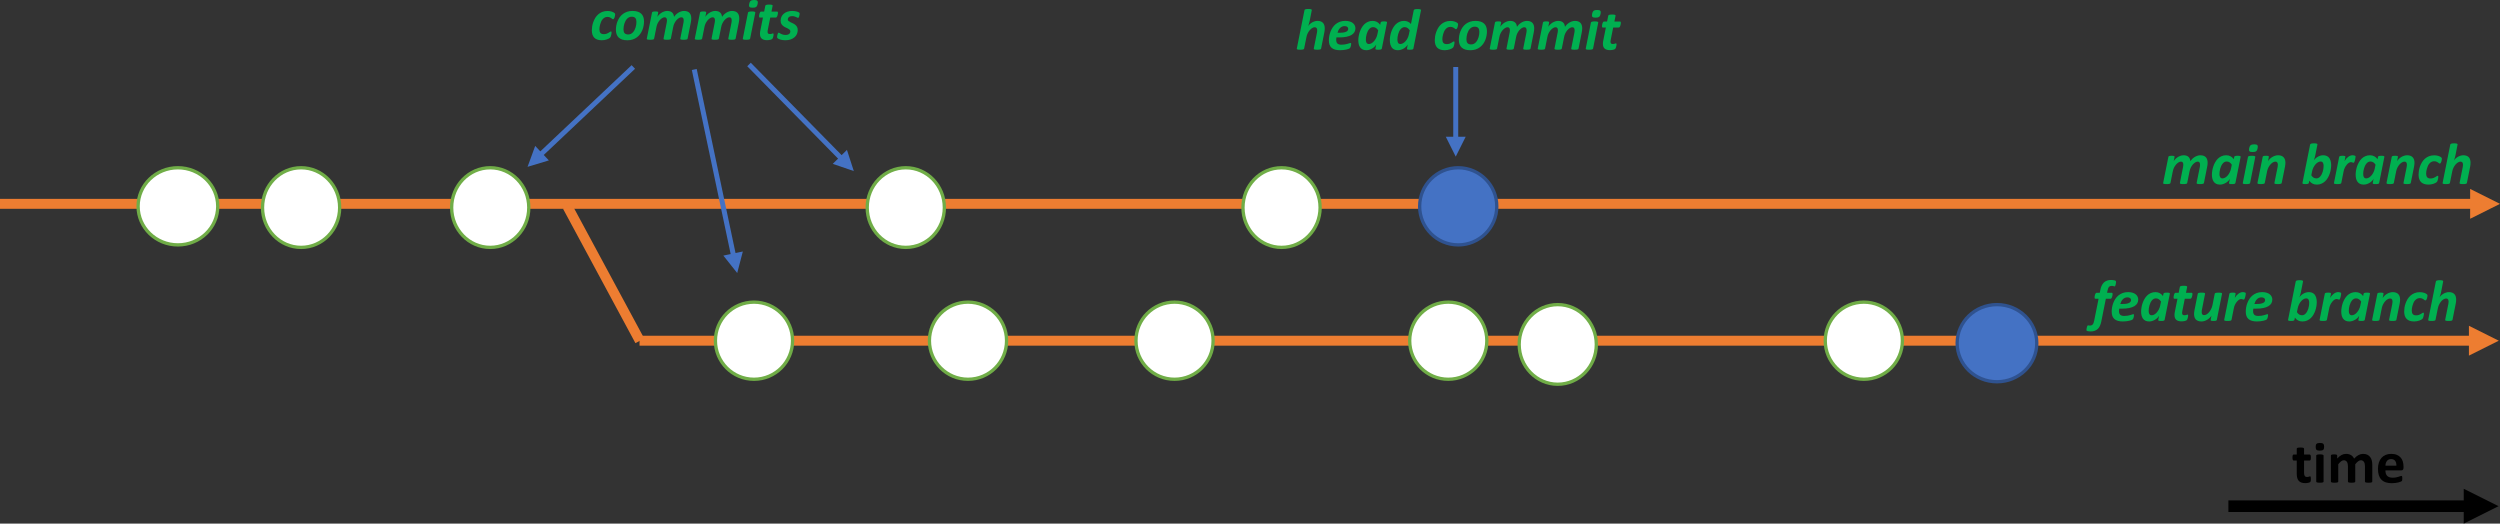 <?xml version="1.0" encoding="UTF-8"?>
<svg width="1004.65" height="210.414" overflow="hidden" version="1.1" xmlns="http://www.w3.org/2000/svg">
 <rect width="100%" height="100%" fill="#333333" stroke="none"/>
 <defs>
  <clipPath id="clipPath394">
   <rect width="1280" height="720"/>
  </clipPath>
  <clipPath id="clipPath400">
   <rect width="1280" height="720"/>
  </clipPath>
  <clipPath id="clipPath406">
   <rect width="1280" height="720"/>
  </clipPath>
  <clipPath id="clipPath412">
   <rect width="1280" height="720"/>
  </clipPath>
  <clipPath id="clipPath418">
   <rect width="1280" height="720"/>
  </clipPath>
  <clipPath id="clipPath424">
   <rect width="1280" height="720"/>
  </clipPath>
  <clipPath id="clipPath430">
   <rect width="1280" height="720"/>
  </clipPath>
  <clipPath id="clipPath436">
   <rect width="1280" height="720"/>
  </clipPath>
  <clipPath id="clipPath442">
   <rect width="1280" height="720"/>
  </clipPath>
  <clipPath id="clipPath448">
   <rect width="1280" height="720"/>
  </clipPath>
  <clipPath id="clipPath454">
   <rect width="1280" height="720"/>
  </clipPath>
  <clipPath id="clipPath460">
   <rect width="1280" height="720"/>
  </clipPath>
  <clipPath id="clipPath466">
   <rect width="1280" height="720"/>
  </clipPath>
  <clipPath id="clipPath472">
   <rect width="1280" height="720"/>
  </clipPath>
  <clipPath id="clipPath478">
   <rect width="1280" height="720"/>
  </clipPath>
  <clipPath id="clipPath484">
   <rect width="1280" height="720"/>
  </clipPath>
  <clipPath id="clipPath490">
   <rect width="1280" height="720"/>
  </clipPath>
  <clipPath id="clipPath496">
   <rect width="1280" height="720"/>
  </clipPath>
  <clipPath id="clipPath502">
   <rect width="1280" height="720"/>
  </clipPath>
  <clipPath id="clipPath508">
   <rect width="1280" height="720"/>
  </clipPath>
  <clipPath id="clipPath514">
   <rect width="1280" height="720"/>
  </clipPath>
 </defs>
 <path transform="translate(-127 -228.086)" d="m127 308h994.65v4h-994.65zm992.65-4 12 6-12 6z" clip-path="url(#clipPath514)" fill="#ed7d31"/>
 <g fill="#fff" fill-rule="evenodd" stroke="#70ad47" stroke-miterlimit="8" stroke-width="1.333">
  <path transform="translate(-127 -228.086)" d="m182.5 311c0-8.56 7.163-15.5 16-15.5s16 6.94 16 15.5-7.163 15.5-16 15.5-16-6.94-16-15.5z" clip-path="url(#clipPath508)"/>
  <path transform="translate(-127 -228.086)" d="m626.5 311.5c0-8.836 6.94-16 15.5-16s15.5 7.164 15.5 16c0 8.837-6.94 16-15.5 16s-15.5-7.163-15.5-16z" clip-path="url(#clipPath502)"/>
  <path transform="translate(-127 -228.086)" d="m475.5 311.5c0-8.836 6.94-16 15.5-16s15.5 7.164 15.5 16c0 8.837-6.94 16-15.5 16s-15.5-7.163-15.5-16z" clip-path="url(#clipPath496)"/>
  <path transform="translate(-127 -228.086)" d="m308.5 311.5c0-8.836 6.94-16 15.5-16s15.5 7.164 15.5 16c0 8.837-6.94 16-15.5 16s-15.5-7.163-15.5-16z" clip-path="url(#clipPath490)"/>
  <path transform="translate(-127 -228.086)" d="m232.5 311.5c0-8.836 6.94-16 15.5-16s15.5 7.164 15.5 16c0 8.837-6.94 16-15.5 16s-15.5-7.163-15.5-16z" clip-path="url(#clipPath484)"/>
 </g>
 <path transform="translate(-127 -228.086)" d="m355 311 29.12 54.039" clip-path="url(#clipPath478)" fill="none" fill-rule="evenodd" stroke="#ed7d31" stroke-miterlimit="8" stroke-width="4"/>
 <path transform="translate(-127 -228.086)" d="m384 363h737.17v4h-737.17zm735.16-4 12 6-12 6z" clip-path="url(#clipPath472)" fill="#ed7d31"/>
 <path transform="translate(-127 -228.086)" d="m697.5 311c0-8.56 6.94-15.5 15.5-15.5s15.5 6.94 15.5 15.5-6.94 15.5-15.5 15.5-15.5-6.94-15.5-15.5z" clip-path="url(#clipPath466)" fill="#4472c4" fill-rule="evenodd" stroke="#2f528f" stroke-miterlimit="8" stroke-width="1.333"/>
 <g fill="#fff" fill-rule="evenodd" stroke="#70ad47" stroke-miterlimit="8" stroke-width="1.333">
  <path transform="translate(-127 -228.086)" d="m583.5 365c0-8.56 6.94-15.5 15.5-15.5s15.5 6.94 15.5 15.5-6.94 15.5-15.5 15.5-15.5-6.94-15.5-15.5z" clip-path="url(#clipPath460)"/>
  <path transform="translate(-127 -228.086)" d="m500.5 365c0-8.56 6.94-15.5 15.5-15.5s15.5 6.94 15.5 15.5-6.94 15.5-15.5 15.5-15.5-6.94-15.5-15.5z" clip-path="url(#clipPath454)"/>
  <path transform="translate(-127 -228.086)" d="m414.5 365c0-8.56 6.94-15.5 15.5-15.5s15.5 6.94 15.5 15.5-6.94 15.5-15.5 15.5-15.5-6.94-15.5-15.5z" clip-path="url(#clipPath448)"/>
  <path transform="translate(-127 -228.086)" d="m860.5 365c0-8.56 6.94-15.5 15.5-15.5s15.5 6.94 15.5 15.5-6.94 15.5-15.5 15.5-15.5-6.94-15.5-15.5z" clip-path="url(#clipPath442)"/>
  <path transform="translate(-127 -228.086)" d="m737.5 366.5c0-8.836 6.94-16 15.5-16s15.5 7.164 15.5 16c0 8.837-6.94 16-15.5 16s-15.5-7.163-15.5-16z" clip-path="url(#clipPath436)"/>
  <path transform="translate(-127 -228.086)" d="m693.5 365c0-8.56 6.94-15.5 15.5-15.5s15.5 6.94 15.5 15.5-6.94 15.5-15.5 15.5-15.5-6.94-15.5-15.5z" clip-path="url(#clipPath430)"/>
 </g>
 <path transform="translate(-127 -228.086)" d="m913.5 366c0-8.56 7.164-15.5 16-15.5 8.837 0 16 6.94 16 15.5s-7.163 15.5-16 15.5c-8.836 0-16-6.94-16-15.5z" clip-path="url(#clipPath424)" fill="#4472c4" fill-rule="evenodd" stroke="#2f528f" stroke-miterlimit="8" stroke-width="1.333"/>
 <g fill="#00b050" aria-label="main branchfeature branchcommits">
  <path d="m885.683 73.516q-0.023 0.117-0.117 0.211-0.082 0.082-0.27 0.141-0.188 0.059-0.48 0.082-0.281 0.035-0.715 0.035-0.422 0-0.703-0.035-0.281-0.023-0.434-0.082-0.152-0.059-0.211-0.141-0.047-0.094-0.012-0.211l1.254-6.27q0.047-0.27 0.082-0.527 0.035-0.27 0.035-0.539 0-0.551-0.211-0.891-0.199-0.34-0.727-0.34-0.469 0-0.973 0.305-0.504 0.305-0.973 0.832-0.457 0.516-0.82 1.219-0.352 0.691-0.504 1.477l-0.949 4.734q-0.023 0.117-0.117 0.211-0.082 0.082-0.27 0.141-0.188 0.059-0.48 0.082-0.281 0.035-0.715 0.035-0.422 0-0.703-0.035-0.27-0.023-0.422-0.082-0.152-0.059-0.211-0.141-0.047-0.094-0.023-0.211l1.242-6.27q0.07-0.27 0.094-0.551 0.035-0.293 0.035-0.562 0-0.516-0.211-0.844-0.211-0.34-0.727-0.34-0.469 0-0.973 0.305-0.504 0.305-0.973 0.832-0.457 0.516-0.82 1.219-0.352 0.691-0.504 1.477l-0.949 4.734q-0.023 0.117-0.117 0.211-0.082 0.082-0.27 0.141-0.176 0.059-0.469 0.082-0.293 0.035-0.715 0.035-0.434 0-0.715-0.035-0.27-0.023-0.434-0.082-0.152-0.059-0.199-0.141-0.047-0.094-0.023-0.211l2.098-10.465q0.023-0.117 0.094-0.199 0.082-0.094 0.234-0.141 0.164-0.059 0.41-0.082 0.258-0.035 0.609-0.035 0.363 0 0.586 0.035 0.234 0.023 0.363 0.082 0.129 0.047 0.164 0.141 0.047 0.082 0.023 0.199l-0.34 1.723q0.246-0.41 0.656-0.832 0.41-0.434 0.926-0.773 0.527-0.34 1.137-0.551 0.621-0.223 1.277-0.223 0.68 0 1.172 0.188 0.504 0.176 0.82 0.504 0.328 0.316 0.492 0.75 0.176 0.434 0.223 0.938 0.27-0.422 0.68-0.844 0.422-0.422 0.938-0.762 0.527-0.34 1.137-0.551 0.609-0.223 1.254-0.223 0.82 0 1.371 0.234 0.562 0.223 0.902 0.633 0.34 0.398 0.492 0.949 0.152 0.539 0.152 1.172 0 0.41-0.047 0.832-0.047 0.41-0.141 0.844z"/>
  <path d="m898.325 73.527q-0.047 0.246-0.375 0.352-0.316 0.105-1.031 0.105-0.363 0-0.598-0.023-0.223-0.023-0.363-0.07-0.141-0.059-0.188-0.141-0.035-0.094-0.012-0.223l0.328-1.676q-0.176 0.375-0.562 0.797-0.387 0.41-0.914 0.75-0.527 0.34-1.172 0.562-0.633 0.223-1.312 0.223-0.938 0-1.559-0.328-0.621-0.328-0.996-0.879-0.375-0.562-0.539-1.277-0.152-0.715-0.152-1.5 0-0.738 0.141-1.605 0.141-0.879 0.434-1.746 0.293-0.867 0.75-1.664 0.457-0.809 1.09-1.43 0.645-0.621 1.465-0.984 0.832-0.375 1.875-0.375 0.973 0 1.723 0.41 0.75 0.398 1.312 1.172l0.188-0.926q0.047-0.246 0.363-0.352 0.328-0.105 1.043-0.105 0.352 0 0.586 0.035 0.234 0.023 0.363 0.082 0.141 0.047 0.188 0.141 0.047 0.082 0.023 0.199zm-1.453-7.336q-0.41-0.645-0.914-0.961-0.492-0.328-1.148-0.328-0.492 0-0.902 0.234-0.41 0.234-0.727 0.633-0.316 0.387-0.562 0.902-0.234 0.516-0.398 1.078-0.152 0.551-0.234 1.125-0.07 0.562-0.07 1.043 0 0.352 0.047 0.668 0.059 0.316 0.199 0.562 0.141 0.246 0.375 0.398 0.234 0.141 0.598 0.141 0.516 0 1.055-0.305 0.539-0.316 1.008-0.844 0.469-0.539 0.82-1.242 0.363-0.715 0.527-1.523z"/>
  <path d="m907.255 59.547q-0.082 0.434-0.223 0.738-0.141 0.293-0.375 0.48-0.234 0.176-0.574 0.258-0.34 0.07-0.844 0.07-0.492 0-0.809-0.07-0.305-0.082-0.469-0.258-0.152-0.188-0.176-0.48-0.023-0.305 0.07-0.738 0.082-0.422 0.223-0.715 0.141-0.293 0.375-0.48 0.234-0.188 0.574-0.27 0.34-0.082 0.844-0.082 0.492 0 0.797 0.082 0.316 0.082 0.469 0.27 0.164 0.188 0.176 0.48 0.023 0.293-0.059 0.715zm-3.023 13.969q-0.023 0.117-0.117 0.211-0.082 0.082-0.27 0.141-0.176 0.059-0.469 0.082-0.293 0.035-0.715 0.035-0.434 0-0.715-0.035-0.27-0.023-0.434-0.082-0.152-0.059-0.199-0.141-0.047-0.094-0.023-0.211l2.074-10.43q0.023-0.117 0.105-0.199 0.094-0.094 0.27-0.152 0.188-0.07 0.469-0.105 0.293-0.035 0.727-0.035 0.434 0 0.703 0.035 0.281 0.035 0.434 0.105 0.164 0.059 0.211 0.152 0.047 0.082 0.023 0.199z"/>
  <path d="m918.423 65.394q0 0.41-0.059 0.82-0.047 0.41-0.129 0.844l-1.301 6.457q-0.023 0.117-0.117 0.211-0.082 0.082-0.27 0.141-0.176 0.059-0.469 0.082-0.281 0.035-0.715 0.035t-0.715-0.035q-0.27-0.023-0.422-0.082t-0.211-0.141q-0.047-0.094-0.023-0.211l1.266-6.27q0.059-0.281 0.082-0.574 0.035-0.293 0.035-0.516 0-0.527-0.223-0.867-0.223-0.34-0.75-0.34-0.48 0-1.008 0.305-0.516 0.305-0.984 0.832-0.457 0.516-0.82 1.219-0.363 0.691-0.516 1.477l-0.949 4.734q-0.023 0.117-0.117 0.211-0.082 0.082-0.27 0.141-0.176 0.059-0.469 0.082-0.293 0.035-0.715 0.035-0.434 0-0.715-0.035-0.27-0.023-0.434-0.082-0.152-0.059-0.199-0.141-0.047-0.094-0.023-0.211l2.098-10.465q0.023-0.117 0.094-0.199 0.082-0.094 0.234-0.141 0.164-0.059 0.41-0.082 0.258-0.035 0.609-0.035 0.363 0 0.586 0.035 0.234 0.023 0.363 0.082 0.129 0.047 0.164 0.141 0.047 0.082 0.023 0.199l-0.34 1.723q0.246-0.41 0.656-0.832 0.41-0.434 0.938-0.773 0.539-0.34 1.16-0.551 0.633-0.223 1.312-0.223 0.82 0 1.371 0.246 0.562 0.234 0.902 0.645 0.352 0.41 0.504 0.961 0.152 0.539 0.152 1.148z"/>
  <path d="m936.798 66.379q0 0.773-0.141 1.652-0.141 0.879-0.434 1.746-0.293 0.867-0.75 1.664-0.457 0.797-1.102 1.406t-1.477 0.973q-0.82 0.363-1.84 0.363-0.984 0-1.746-0.387-0.75-0.387-1.301-1.172l-0.176 0.891q-0.047 0.246-0.375 0.363-0.316 0.105-1.031 0.105-0.703 0-0.961-0.117-0.246-0.117-0.199-0.352l3.082-15.41q0.023-0.117 0.105-0.211 0.082-0.094 0.27-0.152 0.188-0.07 0.469-0.105 0.293-0.035 0.727-0.035 0.434 0 0.703 0.035t0.422 0.105q0.164 0.059 0.211 0.152 0.047 0.094 0.023 0.211l-0.832 4.195q-0.059 0.27-0.129 0.574-0.07 0.293-0.164 0.586-0.082 0.293-0.176 0.574-0.082 0.27-0.164 0.48 0.211-0.375 0.598-0.75 0.398-0.387 0.902-0.691 0.504-0.305 1.078-0.492 0.586-0.188 1.172-0.188 0.668 0 1.16 0.176 0.492 0.164 0.855 0.457 0.363 0.293 0.598 0.691 0.234 0.398 0.375 0.844 0.141 0.434 0.188 0.902 0.059 0.469 0.059 0.914zm-3.035 0.293q0-0.293-0.047-0.609-0.035-0.316-0.176-0.574-0.129-0.258-0.363-0.422-0.234-0.164-0.621-0.164-0.527 0-1.066 0.316-0.527 0.305-0.996 0.844-0.469 0.539-0.832 1.254-0.363 0.715-0.516 1.523l-0.328 1.582q0.41 0.645 0.902 0.961 0.504 0.305 1.16 0.305 0.469 0 0.867-0.223 0.398-0.234 0.715-0.609 0.328-0.375 0.562-0.879 0.246-0.504 0.41-1.055 0.164-0.562 0.246-1.137 0.082-0.574 0.082-1.113z"/>
  <path d="m946.607 62.898q0 0.082-0.023 0.293-0.023 0.211-0.07 0.492t-0.117 0.586q-0.07 0.293-0.164 0.551-0.082 0.258-0.199 0.422-0.105 0.164-0.234 0.164-0.105 0-0.211-0.035-0.105-0.047-0.234-0.082-0.129-0.047-0.281-0.082-0.152-0.047-0.352-0.047-0.398 0-0.855 0.305-0.445 0.305-0.855 0.809-0.41 0.492-0.738 1.16-0.316 0.656-0.457 1.383l-0.938 4.699q-0.023 0.117-0.117 0.211-0.082 0.082-0.27 0.141-0.176 0.059-0.469 0.082-0.293 0.035-0.715 0.035-0.434 0-0.715-0.035-0.27-0.023-0.434-0.082-0.152-0.059-0.199-0.141-0.047-0.094-0.023-0.211l2.086-10.465q0.023-0.117 0.105-0.199 0.082-0.094 0.234-0.141 0.164-0.059 0.41-0.082 0.258-0.035 0.609-0.035 0.363 0 0.586 0.035 0.234 0.023 0.363 0.082 0.129 0.047 0.164 0.141 0.047 0.082 0.023 0.199l-0.328 1.664q0.281-0.504 0.645-0.926 0.375-0.422 0.785-0.727 0.422-0.316 0.867-0.492 0.445-0.176 0.879-0.176 0.176 0 0.352 0.023 0.188 0.023 0.34 0.059 0.164 0.035 0.281 0.094 0.129 0.047 0.199 0.105 0.07 0.07 0.07 0.223z"/>
  <path d="m956.087 73.527q-0.047 0.246-0.375 0.352-0.316 0.105-1.031 0.105-0.363 0-0.598-0.023-0.223-0.023-0.363-0.07-0.141-0.059-0.188-0.141-0.035-0.094-0.012-0.223l0.328-1.676q-0.176 0.375-0.562 0.797-0.387 0.41-0.914 0.75-0.527 0.34-1.172 0.562-0.633 0.223-1.312 0.223-0.938 0-1.559-0.328-0.621-0.328-0.996-0.879-0.375-0.562-0.539-1.277-0.152-0.715-0.152-1.5 0-0.738 0.141-1.605 0.141-0.879 0.434-1.746 0.293-0.867 0.75-1.664 0.457-0.809 1.09-1.43 0.645-0.621 1.465-0.984 0.832-0.375 1.875-0.375 0.973 0 1.723 0.41 0.75 0.398 1.312 1.172l0.188-0.926q0.047-0.246 0.363-0.352 0.328-0.105 1.043-0.105 0.352 0 0.586 0.035 0.234 0.023 0.363 0.082 0.141 0.047 0.188 0.141 0.047 0.082 0.023 0.199zm-1.453-7.336q-0.41-0.645-0.914-0.961-0.492-0.328-1.148-0.328-0.492 0-0.902 0.234-0.41 0.234-0.727 0.633-0.316 0.387-0.562 0.902-0.234 0.516-0.398 1.078-0.152 0.551-0.234 1.125-0.07 0.562-0.07 1.043 0 0.352 0.047 0.668 0.059 0.316 0.199 0.562 0.141 0.246 0.375 0.398 0.234 0.141 0.598 0.141 0.516 0 1.055-0.305 0.539-0.316 1.008-0.844 0.469-0.539 0.82-1.242 0.363-0.715 0.527-1.523z"/>
  <path d="m970.29 65.394q0 0.41-0.059 0.82-0.047 0.41-0.129 0.844l-1.301 6.457q-0.023 0.117-0.117 0.211-0.082 0.082-0.27 0.141-0.176 0.059-0.469 0.082-0.281 0.035-0.715 0.035-0.434 0-0.715-0.035-0.27-0.023-0.422-0.082-0.152-0.059-0.211-0.141-0.047-0.094-0.023-0.211l1.266-6.27q0.059-0.281 0.082-0.574 0.035-0.293 0.035-0.516 0-0.527-0.223-0.867-0.223-0.34-0.75-0.34-0.48 0-1.008 0.305-0.516 0.305-0.984 0.832-0.457 0.516-0.82 1.219-0.363 0.691-0.516 1.477l-0.949 4.734q-0.023 0.117-0.117 0.211-0.082 0.082-0.27 0.141-0.176 0.059-0.469 0.082-0.293 0.035-0.715 0.035-0.434 0-0.715-0.035-0.27-0.023-0.434-0.082-0.152-0.059-0.199-0.141-0.047-0.094-0.023-0.211l2.098-10.465q0.023-0.117 0.094-0.199 0.082-0.094 0.234-0.141 0.164-0.059 0.41-0.082 0.258-0.035 0.609-0.035 0.363 0 0.586 0.035 0.234 0.023 0.363 0.082 0.129 0.047 0.164 0.141 0.047 0.082 0.023 0.199l-0.34 1.723q0.246-0.41 0.656-0.832 0.41-0.434 0.938-0.773 0.539-0.34 1.16-0.551 0.633-0.223 1.312-0.223 0.82 0 1.371 0.246 0.562 0.234 0.902 0.645 0.352 0.41 0.504 0.961 0.152 0.539 0.152 1.148z"/>
  <path d="m981.294 63.754q0 0.27-0.07 0.609-0.059 0.34-0.164 0.645-0.105 0.305-0.27 0.516-0.152 0.199-0.34 0.199-0.176 0-0.34-0.141-0.164-0.141-0.41-0.316-0.234-0.176-0.598-0.316-0.363-0.152-0.938-0.152-0.609 0-1.09 0.27t-0.844 0.703q-0.352 0.422-0.586 0.973-0.234 0.539-0.387 1.102-0.152 0.551-0.223 1.066-0.059 0.504-0.059 0.879 0 0.949 0.41 1.441 0.422 0.492 1.312 0.492 0.656 0 1.125-0.164 0.469-0.176 0.797-0.375 0.34-0.211 0.574-0.375 0.246-0.164 0.445-0.164 0.117 0 0.164 0.105 0.059 0.105 0.059 0.305 0 0.199-0.047 0.504-0.047 0.293-0.129 0.598-0.07 0.305-0.176 0.574-0.094 0.258-0.258 0.41-0.152 0.152-0.492 0.352-0.34 0.188-0.785 0.34t-0.973 0.246q-0.516 0.094-1.078 0.094-2.004 0-3-1.008-0.996-1.02-0.996-3 0-0.715 0.129-1.57 0.141-0.855 0.445-1.711 0.305-0.867 0.785-1.676 0.492-0.809 1.195-1.43 0.703-0.621 1.629-0.996t2.133-0.375q0.469 0 0.914 0.07 0.445 0.07 0.82 0.199 0.375 0.117 0.656 0.281 0.293 0.164 0.434 0.305 0.141 0.129 0.176 0.234 0.047 0.105 0.047 0.258z"/>
  <path d="m991.349 73.516q-0.023 0.117-0.117 0.211-0.082 0.082-0.27 0.141-0.176 0.059-0.469 0.082-0.281 0.035-0.727 0.035-0.422 0-0.703-0.035-0.27-0.023-0.422-0.082-0.152-0.059-0.211-0.141-0.047-0.094-0.023-0.211l1.254-6.27q0.047-0.246 0.082-0.551 0.035-0.316 0.035-0.562 0-0.258-0.059-0.469-0.047-0.223-0.164-0.375-0.117-0.164-0.305-0.246-0.188-0.094-0.445-0.094-0.48 0-1.008 0.305-0.516 0.305-0.984 0.832-0.457 0.527-0.82 1.23-0.363 0.703-0.516 1.488l-0.949 4.711q-0.023 0.117-0.117 0.211-0.082 0.082-0.27 0.141-0.176 0.059-0.469 0.082-0.293 0.035-0.715 0.035-0.434 0-0.715-0.035-0.27-0.023-0.434-0.082-0.152-0.059-0.199-0.141-0.047-0.094-0.023-0.211l3.082-15.41q0.023-0.117 0.105-0.211 0.082-0.094 0.27-0.152 0.188-0.07 0.469-0.105 0.293-0.035 0.727-0.035t0.703 0.035q0.281 0.035 0.434 0.105 0.152 0.059 0.199 0.152 0.047 0.094 0.023 0.211l-0.832 4.242q-0.059 0.258-0.129 0.551-0.07 0.293-0.164 0.586-0.082 0.281-0.176 0.551-0.082 0.27-0.164 0.48 0.223-0.375 0.609-0.75 0.387-0.375 0.879-0.68 0.504-0.305 1.078-0.492 0.586-0.199 1.195-0.199 0.797 0 1.348 0.223 0.551 0.223 0.902 0.621 0.352 0.398 0.504 0.949 0.164 0.551 0.164 1.207 0 0.422-0.047 0.844-0.047 0.41-0.129 0.82z"/>
  <path d="m850.354 113.305q0 0.07-0.023 0.234-0.012 0.152-0.047 0.352-0.023 0.199-0.07 0.41t-0.117 0.398q-0.059 0.176-0.141 0.293-0.082 0.105-0.176 0.105-0.07 0-0.188-0.035-0.105-0.035-0.246-0.07-0.141-0.047-0.328-0.082-0.176-0.035-0.387-0.035-0.375 0-0.656 0.105-0.27 0.105-0.469 0.34-0.199 0.223-0.34 0.586-0.141 0.363-0.234 0.867l-0.176 0.891h1.898q0.176 0 0.246 0.117 0.07 0.105 0.07 0.352 0 0.117-0.023 0.305-0.012 0.188-0.059 0.41-0.047 0.211-0.117 0.422-0.07 0.211-0.152 0.387-0.082 0.176-0.199 0.293-0.105 0.105-0.234 0.105h-1.922l-1.84 9.188q-0.199 0.973-0.551 1.711-0.34 0.738-0.867 1.23-0.527 0.504-1.254 0.75-0.715 0.258-1.629 0.258-0.609 0-1.02-0.094-0.41-0.094-0.527-0.188-0.059-0.07-0.082-0.152-0.023-0.082-0.023-0.234 0-0.07 0.023-0.234 0.012-0.164 0.047-0.363 0.035-0.188 0.094-0.398 0.047-0.211 0.117-0.387 0.059-0.176 0.141-0.293 0.082-0.105 0.188-0.105 0.07 0 0.141 0.012 0.07 0.012 0.152 0.023 0.082 0.023 0.199 0.035 0.105 0.012 0.281 0.012 0.375 0 0.656-0.117 0.27-0.105 0.469-0.34 0.199-0.234 0.34-0.609 0.141-0.363 0.246-0.891l1.77-8.812h-1.312q-0.141 0-0.223-0.094-0.07-0.105-0.07-0.387 0-0.117 0.012-0.305 0.023-0.188 0.059-0.398 0.047-0.211 0.105-0.422 0.059-0.223 0.152-0.387 0.094-0.176 0.199-0.281 0.117-0.117 0.27-0.117h1.289l0.223-1.16q0.188-0.984 0.551-1.734t0.891-1.254q0.539-0.504 1.254-0.75 0.727-0.258 1.641-0.258 0.305 0 0.609 0.035 0.305 0.023 0.551 0.082 0.246 0.047 0.434 0.117 0.188 0.07 0.258 0.141 0.07 0.059 0.094 0.164 0.035 0.105 0.035 0.258z"/>
  <path d="m859.272 120.359q0 0.844-0.387 1.523-0.375 0.668-1.184 1.16-0.797 0.48-2.039 0.738-1.23 0.258-2.941 0.258h-1.078q-0.047 0.27-0.07 0.539-0.023 0.258-0.023 0.48 0 0.949 0.492 1.43t1.582 0.48q0.773 0 1.383-0.105 0.621-0.117 1.078-0.246 0.469-0.141 0.773-0.246 0.305-0.117 0.445-0.117 0.141 0 0.199 0.082 0.059 0.082 0.059 0.258 0 0.199-0.035 0.457-0.035 0.258-0.105 0.516-0.059 0.246-0.164 0.469-0.094 0.223-0.223 0.34-0.141 0.141-0.516 0.281-0.375 0.141-0.902 0.258t-1.184 0.188q-0.656 0.082-1.336 0.082-1.125 0-1.969-0.234-0.832-0.234-1.395-0.715-0.562-0.48-0.844-1.219-0.281-0.75-0.281-1.77 0-0.785 0.141-1.676 0.152-0.902 0.48-1.77 0.328-0.879 0.844-1.676 0.516-0.797 1.242-1.395 0.738-0.609 1.699-0.973t2.191-0.363q1.066 0 1.828 0.258 0.773 0.246 1.266 0.668 0.492 0.41 0.727 0.949 0.246 0.527 0.246 1.09zm-2.895 0.223q0-0.469-0.375-0.773-0.363-0.316-1.066-0.316-0.586 0-1.055 0.211-0.457 0.211-0.809 0.574-0.352 0.352-0.609 0.844-0.246 0.48-0.398 1.031h0.984q0.938 0 1.57-0.117 0.633-0.129 1.02-0.34 0.387-0.211 0.562-0.492 0.176-0.293 0.176-0.621z"/>
  <path d="m869.878 128.527q-0.047 0.246-0.375 0.352-0.316 0.105-1.031 0.105-0.363 0-0.598-0.023-0.223-0.023-0.363-0.07-0.141-0.059-0.188-0.141-0.035-0.094-0.012-0.223l0.328-1.676q-0.176 0.375-0.562 0.797-0.387 0.41-0.914 0.75-0.527 0.34-1.172 0.562-0.633 0.223-1.312 0.223-0.938 0-1.559-0.328-0.621-0.328-0.996-0.879-0.375-0.562-0.539-1.277-0.152-0.715-0.152-1.5 0-0.738 0.141-1.605 0.141-0.879 0.434-1.746 0.293-0.867 0.75-1.664 0.457-0.809 1.09-1.43 0.645-0.621 1.465-0.984 0.832-0.375 1.875-0.375 0.973 0 1.723 0.41 0.75 0.398 1.312 1.172l0.188-0.926q0.047-0.246 0.363-0.352 0.328-0.105 1.043-0.105 0.352 0 0.586 0.035 0.234 0.023 0.363 0.082 0.141 0.047 0.188 0.141 0.047 0.082 0.023 0.199zm-1.453-7.336q-0.41-0.645-0.914-0.961-0.492-0.328-1.148-0.328-0.492 0-0.902 0.234-0.41 0.234-0.727 0.633-0.316 0.387-0.562 0.902-0.234 0.516-0.398 1.078-0.152 0.551-0.234 1.125-0.07 0.562-0.07 1.043 0 0.352 0.047 0.668 0.059 0.316 0.199 0.562 0.141 0.246 0.375 0.398 0.234 0.141 0.598 0.141 0.516 0 1.055-0.305 0.539-0.316 1.008-0.844 0.469-0.539 0.82-1.242 0.363-0.715 0.527-1.523z"/>
  <path d="m881.058 118.168q0 0.117-0.023 0.305-0.023 0.176-0.07 0.387-0.035 0.211-0.105 0.422-0.07 0.211-0.164 0.387-0.082 0.164-0.199 0.281-0.105 0.105-0.234 0.105h-2.285l-0.984 4.91q-0.035 0.176-0.07 0.422-0.023 0.234-0.023 0.387 0 0.469 0.223 0.691 0.223 0.211 0.703 0.211 0.281 0 0.48-0.035 0.199-0.047 0.34-0.094 0.152-0.059 0.258-0.094 0.105-0.047 0.199-0.047 0.094 0 0.152 0.094 0.07 0.082 0.07 0.281 0 0.223-0.047 0.504t-0.129 0.551q-0.07 0.258-0.164 0.48-0.094 0.211-0.199 0.316-0.105 0.105-0.316 0.199-0.211 0.094-0.504 0.164-0.281 0.07-0.609 0.105-0.328 0.047-0.656 0.047-0.703 0-1.242-0.152-0.527-0.141-0.891-0.457-0.363-0.316-0.551-0.809-0.176-0.492-0.176-1.195 0-0.129 0.012-0.293 0.012-0.176 0.035-0.363 0.035-0.188 0.059-0.375 0.035-0.199 0.07-0.352l1.02-5.098h-1.266q-0.152 0-0.223-0.094-0.07-0.105-0.07-0.387 0-0.199 0.035-0.516 0.047-0.328 0.141-0.633 0.094-0.316 0.246-0.539 0.152-0.223 0.363-0.223h1.254l0.469-2.332q0.023-0.117 0.105-0.211 0.094-0.094 0.27-0.152 0.188-0.07 0.469-0.094 0.293-0.035 0.727-0.035 0.422 0 0.703 0.035 0.281 0.023 0.434 0.094 0.152 0.059 0.199 0.152 0.059 0.094 0.035 0.211l-0.469 2.332h2.262q0.199 0 0.27 0.129 0.07 0.129 0.07 0.375z"/>
  <path d="m890.854 128.527q-0.023 0.117-0.105 0.211-0.07 0.082-0.234 0.141-0.152 0.047-0.398 0.07-0.246 0.035-0.609 0.035-0.363 0-0.598-0.035-0.223-0.023-0.352-0.07-0.129-0.059-0.176-0.141-0.035-0.094 0-0.211l0.316-1.699q-0.234 0.41-0.645 0.832-0.41 0.41-0.949 0.762-0.527 0.34-1.148 0.551-0.621 0.211-1.277 0.211-0.82 0-1.395-0.234-0.562-0.223-0.914-0.609-0.34-0.398-0.504-0.949-0.152-0.551-0.152-1.195 0-0.398 0.047-0.809 0.059-0.422 0.141-0.855l1.289-6.48q0.023-0.117 0.105-0.199 0.094-0.094 0.27-0.141 0.188-0.059 0.48-0.082 0.293-0.035 0.715-0.035 0.434 0 0.703 0.035 0.281 0.023 0.434 0.082 0.152 0.047 0.199 0.141 0.059 0.082 0.035 0.199l-1.242 6.281q-0.059 0.258-0.094 0.539-0.023 0.281-0.023 0.539 0 0.281 0.047 0.516 0.059 0.223 0.176 0.387t0.293 0.246q0.188 0.082 0.445 0.082 0.48 0 0.996-0.305 0.527-0.316 0.996-0.855 0.469-0.551 0.832-1.289 0.375-0.75 0.562-1.617l0.891-4.523q0.012-0.117 0.105-0.199 0.094-0.094 0.27-0.141 0.188-0.059 0.48-0.082 0.293-0.035 0.715-0.035 0.434 0 0.703 0.035 0.281 0.023 0.434 0.082 0.164 0.047 0.211 0.141 0.047 0.082 0.023 0.199z"/>
  <path d="m902.491 117.898q0 0.082-0.023 0.293-0.023 0.211-0.07 0.492t-0.117 0.586q-0.07 0.293-0.164 0.551-0.082 0.258-0.199 0.422-0.105 0.164-0.234 0.164-0.105 0-0.211-0.035-0.105-0.047-0.234-0.082-0.129-0.047-0.281-0.082-0.152-0.047-0.352-0.047-0.398 0-0.855 0.305-0.445 0.305-0.855 0.809-0.41 0.492-0.738 1.16-0.316 0.656-0.457 1.383l-0.938 4.699q-0.023 0.117-0.117 0.211-0.082 0.082-0.27 0.141-0.176 0.059-0.469 0.082-0.293 0.035-0.715 0.035-0.434 0-0.715-0.035-0.27-0.023-0.434-0.082-0.152-0.059-0.199-0.141-0.047-0.094-0.023-0.211l2.086-10.465q0.023-0.117 0.105-0.199 0.082-0.094 0.234-0.141 0.164-0.059 0.41-0.082 0.258-0.035 0.609-0.035 0.363 0 0.586 0.035 0.234 0.023 0.363 0.082 0.129 0.047 0.164 0.141 0.047 0.082 0.023 0.199l-0.328 1.664q0.281-0.504 0.645-0.926 0.375-0.422 0.785-0.727 0.422-0.316 0.867-0.492 0.445-0.176 0.879-0.176 0.176 0 0.352 0.023 0.188 0.023 0.34 0.059 0.164 0.035 0.281 0.094 0.129 0.047 0.199 0.105 0.07 0.07 0.07 0.223z"/>
  <path d="m913.155 120.359q0 0.844-0.387 1.523-0.375 0.668-1.184 1.16-0.797 0.48-2.039 0.738-1.23 0.258-2.941 0.258h-1.078q-0.047 0.27-0.07 0.539-0.023 0.258-0.023 0.48 0 0.949 0.492 1.43 0.492 0.48 1.582 0.48 0.773 0 1.383-0.105 0.621-0.117 1.078-0.246 0.469-0.141 0.773-0.246 0.305-0.117 0.445-0.117 0.141 0 0.199 0.082 0.059 0.082 0.059 0.258 0 0.199-0.035 0.457t-0.105 0.516q-0.059 0.246-0.164 0.469-0.094 0.223-0.223 0.34-0.141 0.141-0.516 0.281-0.375 0.141-0.902 0.258-0.527 0.117-1.184 0.188-0.656 0.082-1.336 0.082-1.125 0-1.969-0.234-0.832-0.234-1.395-0.715-0.562-0.48-0.844-1.219-0.281-0.75-0.281-1.77 0-0.785 0.141-1.676 0.152-0.902 0.48-1.77 0.328-0.879 0.844-1.676 0.516-0.797 1.242-1.395 0.738-0.609 1.699-0.973t2.191-0.363q1.066 0 1.828 0.258 0.773 0.246 1.266 0.668 0.492 0.41 0.727 0.949 0.246 0.527 0.246 1.09zm-2.895 0.223q0-0.469-0.375-0.773-0.363-0.316-1.066-0.316-0.586 0-1.055 0.211-0.457 0.211-0.809 0.574-0.352 0.352-0.609 0.844-0.246 0.48-0.398 1.031h0.984q0.938 0 1.57-0.117 0.633-0.129 1.02-0.34 0.387-0.211 0.562-0.492 0.176-0.293 0.176-0.621z"/>
  <path d="m931.015 121.379q0 0.773-0.141 1.652-0.141 0.879-0.434 1.746-0.293 0.867-0.75 1.664-0.457 0.797-1.102 1.406-0.645 0.609-1.477 0.973-0.82 0.363-1.84 0.363-0.984 0-1.746-0.387-0.75-0.387-1.301-1.172l-0.176 0.891q-0.047 0.246-0.375 0.363-0.316 0.105-1.031 0.105-0.703 0-0.961-0.117-0.246-0.117-0.199-0.352l3.082-15.41q0.023-0.117 0.105-0.211 0.082-0.094 0.27-0.152 0.188-0.07 0.469-0.105 0.293-0.035 0.727-0.035 0.434 0 0.703 0.035t0.422 0.105q0.164 0.059 0.211 0.152 0.047 0.094 0.023 0.211l-0.832 4.195q-0.059 0.27-0.129 0.574-0.07 0.293-0.164 0.586-0.082 0.293-0.176 0.574-0.082 0.27-0.164 0.48 0.211-0.375 0.598-0.75 0.398-0.387 0.902-0.691 0.504-0.305 1.078-0.492 0.586-0.188 1.172-0.188 0.668 0 1.16 0.176 0.492 0.164 0.855 0.457 0.363 0.293 0.598 0.691 0.234 0.398 0.375 0.844 0.141 0.434 0.188 0.902 0.059 0.469 0.059 0.914zm-3.035 0.293q0-0.293-0.047-0.609-0.035-0.316-0.176-0.574-0.129-0.258-0.363-0.422-0.234-0.164-0.621-0.164-0.527 0-1.066 0.316-0.527 0.305-0.996 0.844t-0.832 1.254q-0.363 0.715-0.516 1.523l-0.328 1.582q0.41 0.645 0.902 0.961 0.504 0.305 1.16 0.305 0.469 0 0.867-0.223 0.398-0.234 0.715-0.609 0.328-0.375 0.562-0.879 0.246-0.504 0.41-1.055 0.164-0.562 0.246-1.137 0.082-0.574 0.082-1.113z"/>
  <path d="m940.823 117.898q0 0.082-0.023 0.293-0.023 0.211-0.07 0.492t-0.117 0.586q-0.07 0.293-0.164 0.551-0.082 0.258-0.199 0.422-0.105 0.164-0.234 0.164-0.105 0-0.211-0.035-0.105-0.047-0.234-0.082-0.129-0.047-0.281-0.082-0.152-0.047-0.352-0.047-0.398 0-0.855 0.305-0.445 0.305-0.855 0.809-0.41 0.492-0.738 1.16-0.316 0.656-0.457 1.383l-0.938 4.699q-0.023 0.117-0.117 0.211-0.082 0.082-0.27 0.141-0.176 0.059-0.469 0.082-0.293 0.035-0.715 0.035-0.434 0-0.715-0.035-0.27-0.023-0.434-0.082-0.152-0.059-0.199-0.141-0.047-0.094-0.023-0.211l2.086-10.465q0.023-0.117 0.105-0.199 0.082-0.094 0.234-0.141 0.164-0.059 0.41-0.082 0.258-0.035 0.609-0.035 0.363 0 0.586 0.035 0.234 0.023 0.363 0.082 0.129 0.047 0.164 0.141 0.047 0.082 0.023 0.199l-0.328 1.664q0.281-0.504 0.645-0.926 0.375-0.422 0.785-0.727 0.422-0.316 0.867-0.492t0.879-0.176q0.176 0 0.352 0.023 0.188 0.023 0.34 0.059 0.164 0.035 0.281 0.094 0.129 0.047 0.199 0.105 0.07 0.07 0.07 0.223z"/>
  <path d="m950.304 128.527q-0.047 0.246-0.375 0.352-0.316 0.105-1.031 0.105-0.363 0-0.598-0.023-0.223-0.023-0.363-0.07-0.141-0.059-0.188-0.141-0.035-0.094-0.012-0.223l0.328-1.676q-0.176 0.375-0.562 0.797-0.387 0.41-0.914 0.75-0.527 0.34-1.172 0.562-0.633 0.223-1.312 0.223-0.938 0-1.559-0.328-0.621-0.328-0.996-0.879-0.375-0.562-0.539-1.277-0.152-0.715-0.152-1.5 0-0.738 0.141-1.605 0.141-0.879 0.434-1.746 0.293-0.867 0.75-1.664 0.457-0.809 1.09-1.43 0.645-0.621 1.465-0.984 0.832-0.375 1.875-0.375 0.973 0 1.723 0.41 0.75 0.398 1.312 1.172l0.188-0.926q0.047-0.246 0.363-0.352 0.328-0.105 1.043-0.105 0.352 0 0.586 0.035 0.234 0.023 0.363 0.082 0.141 0.047 0.188 0.141 0.047 0.082 0.023 0.199zm-1.453-7.336q-0.41-0.645-0.914-0.961-0.492-0.328-1.148-0.328-0.492 0-0.902 0.234-0.41 0.234-0.727 0.633-0.316 0.387-0.562 0.902-0.234 0.516-0.398 1.078-0.152 0.551-0.234 1.125-0.07 0.562-0.07 1.043 0 0.352 0.047 0.668 0.059 0.316 0.199 0.562 0.141 0.246 0.375 0.398 0.234 0.141 0.598 0.141 0.516 0 1.055-0.305 0.539-0.316 1.008-0.844 0.469-0.539 0.82-1.242 0.363-0.715 0.527-1.523z"/>
  <path d="m964.507 120.395q0 0.41-0.059 0.82-0.047 0.41-0.129 0.844l-1.301 6.457q-0.023 0.117-0.117 0.211-0.082 0.082-0.27 0.141-0.176 0.059-0.469 0.082-0.281 0.035-0.715 0.035-0.434 0-0.715-0.035-0.27-0.023-0.422-0.082-0.152-0.059-0.211-0.141-0.047-0.094-0.023-0.211l1.266-6.27q0.059-0.281 0.082-0.574 0.035-0.293 0.035-0.516 0-0.527-0.223-0.867-0.223-0.34-0.75-0.34-0.48 0-1.008 0.305-0.516 0.305-0.984 0.832-0.457 0.516-0.82 1.219-0.363 0.691-0.516 1.477l-0.949 4.734q-0.023 0.117-0.117 0.211-0.082 0.082-0.27 0.141-0.176 0.059-0.469 0.082-0.293 0.035-0.715 0.035-0.434 0-0.715-0.035-0.27-0.023-0.434-0.082-0.152-0.059-0.199-0.141-0.047-0.094-0.023-0.211l2.098-10.465q0.023-0.117 0.094-0.199 0.082-0.094 0.234-0.141 0.164-0.059 0.41-0.082 0.258-0.035 0.609-0.035 0.363 0 0.586 0.035 0.234 0.023 0.363 0.082 0.129 0.047 0.164 0.141 0.047 0.082 0.023 0.199l-0.34 1.723q0.246-0.41 0.656-0.832 0.41-0.434 0.938-0.773 0.539-0.34 1.16-0.551 0.633-0.223 1.312-0.223 0.82 0 1.371 0.246 0.562 0.234 0.902 0.645 0.352 0.41 0.504 0.961 0.152 0.539 0.152 1.148z"/>
  <path d="m975.511 118.754q0 0.27-0.07 0.609-0.059 0.34-0.164 0.645-0.105 0.305-0.27 0.516-0.152 0.199-0.34 0.199-0.176 0-0.34-0.141-0.164-0.141-0.41-0.316-0.234-0.176-0.598-0.316-0.363-0.152-0.938-0.152-0.609 0-1.09 0.27t-0.844 0.703q-0.352 0.422-0.586 0.973-0.234 0.539-0.387 1.102-0.152 0.551-0.223 1.066-0.059 0.504-0.059 0.879 0 0.949 0.41 1.441 0.422 0.492 1.312 0.492 0.656 0 1.125-0.164 0.469-0.176 0.797-0.375 0.34-0.211 0.574-0.375 0.246-0.164 0.445-0.164 0.117 0 0.164 0.105 0.059 0.105 0.059 0.305t-0.047 0.504q-0.047 0.293-0.129 0.598-0.07 0.305-0.176 0.574-0.094 0.258-0.258 0.41-0.152 0.152-0.492 0.352-0.34 0.188-0.785 0.34-0.445 0.152-0.973 0.246-0.516 0.094-1.078 0.094-2.004 0-3-1.008-0.996-1.02-0.996-3 0-0.715 0.129-1.57 0.141-0.855 0.445-1.711 0.305-0.867 0.785-1.676 0.492-0.809 1.195-1.43 0.703-0.621 1.629-0.996 0.926-0.375 2.133-0.375 0.469 0 0.914 0.07t0.82 0.199q0.375 0.117 0.656 0.281 0.293 0.164 0.434 0.305 0.141 0.129 0.176 0.234 0.047 0.105 0.047 0.258z"/>
  <path d="m985.565 128.516q-0.023 0.117-0.117 0.211-0.082 0.082-0.27 0.141-0.176 0.059-0.469 0.082-0.281 0.035-0.727 0.035-0.422 0-0.703-0.035-0.27-0.023-0.422-0.082-0.152-0.059-0.211-0.141-0.047-0.094-0.023-0.211l1.254-6.27q0.047-0.246 0.082-0.551 0.035-0.316 0.035-0.562 0-0.258-0.059-0.469-0.047-0.223-0.164-0.375-0.117-0.164-0.305-0.246-0.188-0.094-0.445-0.094-0.48 0-1.008 0.305-0.516 0.305-0.984 0.832-0.457 0.527-0.82 1.23-0.363 0.703-0.516 1.488l-0.949 4.711q-0.023 0.117-0.117 0.211-0.082 0.082-0.27 0.141-0.176 0.059-0.469 0.082-0.293 0.035-0.715 0.035-0.434 0-0.715-0.035-0.27-0.023-0.434-0.082-0.152-0.059-0.199-0.141-0.047-0.094-0.023-0.211l3.082-15.41q0.023-0.117 0.105-0.211 0.082-0.094 0.27-0.152 0.188-0.07 0.469-0.105 0.293-0.035 0.727-0.035 0.434 0 0.703 0.035 0.281 0.035 0.434 0.105 0.152 0.059 0.199 0.152 0.047 0.094 0.023 0.211l-0.832 4.242q-0.059 0.258-0.129 0.551-0.07 0.293-0.164 0.586-0.082 0.281-0.176 0.551-0.082 0.27-0.164 0.48 0.223-0.375 0.609-0.75t0.879-0.68q0.504-0.305 1.078-0.492 0.586-0.199 1.195-0.199 0.797 0 1.348 0.223 0.551 0.223 0.902 0.621 0.352 0.398 0.504 0.949 0.164 0.551 0.164 1.207 0 0.422-0.047 0.844-0.047 0.41-0.129 0.82z"/>
  <path d="m247.204 5.754q0 0.27-0.07 0.609-0.059 0.34-0.164 0.645-0.105 0.305-0.27 0.516-0.152 0.199-0.34 0.199-0.176 0-0.34-0.141t-0.41-0.316q-0.234-0.176-0.598-0.316-0.363-0.152-0.938-0.152-0.609 0-1.09 0.27-0.48 0.27-0.844 0.703-0.352 0.422-0.586 0.973-0.234 0.539-0.387 1.102-0.152 0.551-0.223 1.066-0.059 0.504-0.059 0.879 0 0.949 0.41 1.441 0.422 0.492 1.312 0.492 0.656 0 1.125-0.164 0.469-0.176 0.797-0.375 0.34-0.211 0.574-0.375 0.246-0.164 0.445-0.164 0.117 0 0.164 0.105 0.059 0.105 0.059 0.305 0 0.199-0.047 0.504-0.047 0.293-0.129 0.598-0.07 0.305-0.176 0.574-0.094 0.258-0.258 0.41-0.152 0.152-0.492 0.352-0.34 0.188-0.785 0.34-0.445 0.152-0.973 0.246-0.516 0.094-1.078 0.094-2.004 0-3-1.008-0.996-1.02-0.996-3 0-0.715 0.129-1.57 0.141-0.855 0.445-1.711 0.305-0.867 0.785-1.676 0.492-0.809 1.195-1.43 0.703-0.621 1.629-0.996t2.133-0.375q0.469 0 0.914 0.07t0.82 0.199q0.375 0.117 0.656 0.281 0.293 0.164 0.434 0.305 0.141 0.129 0.176 0.234 0.047 0.105 0.047 0.258z"/>
  <path d="m258.805 8.578q0 0.844-0.164 1.734-0.152 0.891-0.492 1.746-0.34 0.844-0.879 1.594-0.527 0.738-1.277 1.312-0.738 0.562-1.699 0.891t-2.168 0.328q-1.184 0-2.051-0.27-0.855-0.281-1.43-0.809-0.574-0.539-0.855-1.312-0.281-0.785-0.281-1.793 0-0.844 0.152-1.734 0.164-0.891 0.504-1.734 0.34-0.844 0.867-1.594 0.539-0.762 1.277-1.324 0.75-0.562 1.711-0.891t2.168-0.328q1.184 0 2.039 0.281 0.867 0.27 1.441 0.809 0.574 0.527 0.855 1.312 0.281 0.773 0.281 1.781zm-3.047 0.199q0-0.492-0.105-0.867-0.094-0.387-0.328-0.645-0.223-0.27-0.586-0.41-0.352-0.141-0.867-0.141-0.586 0-1.055 0.234-0.469 0.223-0.844 0.609-0.363 0.387-0.633 0.902-0.27 0.504-0.445 1.066-0.176 0.562-0.258 1.148-0.082 0.574-0.082 1.102 0 0.492 0.094 0.879 0.105 0.387 0.328 0.656 0.234 0.258 0.586 0.398 0.363 0.141 0.879 0.141 0.586 0 1.055-0.223 0.469-0.234 0.832-0.621 0.375-0.398 0.645-0.902 0.27-0.516 0.445-1.078 0.176-0.574 0.258-1.148 0.082-0.574 0.082-1.102z"/>
  <path d="m276.325 15.516q-0.023 0.117-0.117 0.211-0.082 0.082-0.27 0.141-0.188 0.059-0.48 0.082-0.281 0.035-0.715 0.035-0.422 0-0.703-0.035-0.281-0.023-0.434-0.082-0.152-0.059-0.211-0.141-0.047-0.094-0.012-0.211l1.254-6.27q0.047-0.27 0.082-0.527 0.035-0.27 0.035-0.539 0-0.551-0.211-0.891-0.199-0.34-0.727-0.34-0.469 0-0.973 0.305t-0.973 0.832q-0.457 0.516-0.82 1.219-0.352 0.691-0.504 1.477l-0.949 4.734q-0.023 0.117-0.117 0.211-0.082 0.082-0.27 0.141-0.188 0.059-0.48 0.082-0.281 0.035-0.715 0.035-0.422 0-0.703-0.035-0.27-0.023-0.422-0.082-0.152-0.059-0.211-0.141-0.047-0.094-0.023-0.211l1.242-6.27q0.07-0.27 0.094-0.551 0.035-0.293 0.035-0.562 0-0.516-0.211-0.844-0.211-0.34-0.727-0.34-0.469 0-0.973 0.305-0.504 0.305-0.973 0.832-0.457 0.516-0.82 1.219-0.352 0.691-0.504 1.477l-0.949 4.734q-0.023 0.117-0.117 0.211-0.082 0.082-0.27 0.141-0.176 0.059-0.469 0.082-0.293 0.035-0.715 0.035-0.434 0-0.715-0.035-0.27-0.023-0.434-0.082-0.152-0.059-0.199-0.141-0.047-0.094-0.023-0.211l2.098-10.465q0.023-0.117 0.094-0.199 0.082-0.094 0.234-0.141 0.164-0.059 0.41-0.082 0.258-0.035 0.609-0.035 0.363 0 0.586 0.035 0.234 0.023 0.363 0.082 0.129 0.047 0.164 0.141 0.047 0.082 0.023 0.199l-0.34 1.723q0.246-0.41 0.656-0.832 0.41-0.434 0.926-0.773 0.527-0.34 1.137-0.551 0.621-0.223 1.277-0.223 0.68 0 1.172 0.188 0.504 0.176 0.82 0.504 0.328 0.316 0.492 0.75 0.176 0.434 0.223 0.938 0.27-0.422 0.68-0.844 0.422-0.422 0.938-0.762 0.527-0.34 1.137-0.551 0.609-0.223 1.254-0.223 0.82 0 1.371 0.234 0.562 0.223 0.902 0.633 0.34 0.398 0.492 0.949 0.152 0.539 0.152 1.172 0 0.41-0.047 0.832-0.047 0.41-0.141 0.844z"/>
  <path d="m295.614 15.516q-0.023 0.117-0.117 0.211-0.082 0.082-0.27 0.141-0.188 0.059-0.48 0.082-0.281 0.035-0.715 0.035-0.422 0-0.703-0.035-0.281-0.023-0.434-0.082t-0.211-0.141q-0.047-0.094-0.012-0.211l1.254-6.27q0.047-0.27 0.082-0.527 0.035-0.27 0.035-0.539 0-0.551-0.211-0.891-0.199-0.34-0.727-0.34-0.469 0-0.973 0.305-0.504 0.305-0.973 0.832-0.457 0.516-0.82 1.219-0.352 0.691-0.504 1.477l-0.949 4.734q-0.023 0.117-0.117 0.211-0.082 0.082-0.27 0.141-0.188 0.059-0.48 0.082-0.281 0.035-0.715 0.035-0.422 0-0.703-0.035-0.27-0.023-0.422-0.082-0.152-0.059-0.211-0.141-0.047-0.094-0.023-0.211l1.242-6.27q0.07-0.27 0.094-0.551 0.035-0.293 0.035-0.562 0-0.516-0.211-0.844-0.211-0.34-0.727-0.34-0.469 0-0.973 0.305t-0.973 0.832q-0.457 0.516-0.82 1.219-0.352 0.691-0.504 1.477l-0.949 4.734q-0.023 0.117-0.117 0.211-0.082 0.082-0.27 0.141-0.176 0.059-0.469 0.082-0.293 0.035-0.715 0.035-0.434 0-0.715-0.035-0.27-0.023-0.434-0.082-0.152-0.059-0.199-0.141-0.047-0.094-0.023-0.211l2.098-10.465q0.023-0.117 0.094-0.199 0.082-0.094 0.234-0.141 0.164-0.059 0.41-0.082 0.258-0.035 0.609-0.035 0.363 0 0.586 0.035 0.234 0.023 0.363 0.082 0.129 0.047 0.164 0.141 0.047 0.082 0.023 0.199l-0.34 1.723q0.246-0.41 0.656-0.832 0.41-0.434 0.926-0.773 0.527-0.34 1.137-0.551 0.621-0.223 1.277-0.223 0.68 0 1.172 0.188 0.504 0.176 0.82 0.504 0.328 0.316 0.492 0.75 0.176 0.434 0.223 0.938 0.27-0.422 0.68-0.844 0.422-0.422 0.938-0.762 0.527-0.34 1.137-0.551 0.609-0.223 1.254-0.223 0.82 0 1.371 0.234 0.562 0.223 0.902 0.633 0.34 0.398 0.492 0.949 0.152 0.539 0.152 1.172 0 0.41-0.047 0.832-0.047 0.41-0.141 0.844z"/>
  <path d="m304.473 1.547q-0.082 0.434-0.223 0.738-0.141 0.293-0.375 0.48-0.234 0.176-0.574 0.258-0.34 0.07-0.844 0.07-0.492 0-0.809-0.07-0.305-0.082-0.469-0.258-0.152-0.188-0.176-0.48-0.023-0.305 0.07-0.738 0.082-0.422 0.223-0.715 0.141-0.293 0.375-0.48 0.234-0.188 0.574-0.27 0.34-0.082 0.844-0.082 0.492 0 0.797 0.082 0.316 0.082 0.469 0.27 0.164 0.188 0.176 0.48 0.023 0.293-0.059 0.715zm-3.023 13.969q-0.023 0.117-0.117 0.211-0.082 0.082-0.27 0.141-0.176 0.059-0.469 0.082-0.293 0.035-0.715 0.035-0.434 0-0.715-0.035-0.27-0.023-0.434-0.082-0.152-0.059-0.199-0.141-0.047-0.094-0.023-0.211l2.074-10.43q0.023-0.117 0.105-0.199 0.094-0.094 0.27-0.152 0.188-0.07 0.469-0.105 0.293-0.035 0.727-0.035 0.434 0 0.703 0.035 0.281 0.035 0.434 0.105 0.164 0.059 0.211 0.152 0.047 0.082 0.023 0.199z"/>
  <path d="m312.618 5.168q0 0.117-0.023 0.305-0.023 0.176-0.07 0.387-0.035 0.211-0.105 0.422-0.07 0.211-0.164 0.387-0.082 0.164-0.199 0.281-0.105 0.105-0.234 0.105h-2.285l-0.984 4.91q-0.035 0.176-0.07 0.422-0.023 0.234-0.023 0.387 0 0.469 0.223 0.691 0.223 0.211 0.703 0.211 0.281 0 0.48-0.035 0.199-0.047 0.34-0.094 0.152-0.059 0.258-0.094 0.105-0.047 0.199-0.047 0.094 0 0.152 0.094 0.07 0.082 0.07 0.281 0 0.223-0.047 0.504t-0.129 0.551q-0.07 0.258-0.164 0.48-0.094 0.211-0.199 0.316-0.105 0.105-0.316 0.199-0.211 0.094-0.504 0.164-0.281 0.07-0.609 0.105-0.328 0.047-0.656 0.047-0.703 0-1.242-0.152-0.527-0.141-0.891-0.457-0.363-0.316-0.551-0.809-0.176-0.492-0.176-1.195 0-0.129 0.012-0.293 0.012-0.176 0.035-0.363 0.035-0.188 0.059-0.375 0.035-0.199 0.07-0.352l1.02-5.098h-1.266q-0.152 0-0.223-0.094-0.07-0.105-0.07-0.387 0-0.199 0.035-0.516 0.047-0.328 0.141-0.633 0.094-0.316 0.246-0.539 0.152-0.223 0.363-0.223h1.254l0.469-2.332q0.023-0.117 0.105-0.211 0.094-0.094 0.27-0.152 0.188-0.07 0.469-0.094 0.293-0.035 0.727-0.035 0.422 0 0.703 0.035 0.281 0.023 0.434 0.094 0.152 0.059 0.199 0.152 0.059 0.094 0.035 0.211l-0.469 2.332h2.262q0.199 0 0.27 0.129 0.07 0.129 0.07 0.375z"/>
  <path d="m321.344 5.52q0 0.141-0.047 0.422-0.035 0.27-0.117 0.551-0.082 0.281-0.199 0.492-0.105 0.199-0.246 0.199-0.152 0-0.363-0.105-0.199-0.117-0.492-0.246-0.293-0.141-0.691-0.246-0.387-0.105-0.914-0.105-0.41 0-0.738 0.105-0.316 0.105-0.527 0.293-0.211 0.176-0.328 0.422-0.105 0.246-0.105 0.527 0 0.363 0.293 0.609 0.305 0.246 0.75 0.469 0.445 0.211 0.961 0.445 0.516 0.234 0.961 0.586 0.445 0.352 0.738 0.855t0.293 1.266q0 0.891-0.34 1.652-0.34 0.75-0.996 1.301-0.645 0.551-1.582 0.867-0.926 0.305-2.098 0.305-0.562 0-1.078-0.082-0.504-0.082-0.914-0.199-0.398-0.117-0.68-0.27-0.281-0.152-0.422-0.281-0.094-0.094-0.141-0.199-0.035-0.105-0.035-0.27 0-0.105 0.012-0.27 0.023-0.164 0.059-0.363 0.047-0.199 0.094-0.398 0.059-0.199 0.129-0.363 0.07-0.164 0.152-0.258 0.082-0.105 0.176-0.105 0.164 0 0.363 0.141t0.516 0.316q0.316 0.164 0.773 0.316 0.469 0.141 1.16 0.141 0.48 0 0.832-0.105 0.363-0.117 0.598-0.316 0.234-0.199 0.34-0.457 0.117-0.258 0.117-0.551 0-0.41-0.293-0.668-0.281-0.258-0.715-0.48-0.434-0.223-0.949-0.457-0.504-0.234-0.938-0.574-0.434-0.34-0.727-0.844-0.281-0.504-0.281-1.266 0-0.832 0.316-1.547 0.316-0.715 0.926-1.242 0.609-0.539 1.477-0.832 0.867-0.305 1.969-0.305 0.492 0 0.949 0.07 0.469 0.059 0.832 0.164 0.375 0.105 0.645 0.234 0.281 0.129 0.398 0.258 0.129 0.117 0.129 0.398z"/>
 </g>
 <g fill="#4472c4">
  <path transform="translate(-127 -228.086)" d="m380.826 254.273-37.663 35.552 1.373 1.454 37.663-35.552zm-38.753 32.455-3.072 8.4 8.563-2.583z" clip-path="url(#clipPath418)"/>
  <path transform="translate(-127 -228.086)" d="m406.978 255.794 15.879 75.28-1.957 0.413-15.878-75.281zm18.539 73.357-2.262 8.653-5.565-7.002z" clip-path="url(#clipPath412)"/>
  <path transform="translate(-127 -228.086)" d="m428.713 253.299 37.439 38.079-1.426 1.402-37.439-38.079zm38.643 35.025 2.757 8.509-8.461-2.9z" clip-path="url(#clipPath406)"/>
 </g>
 <g fill="#00b050" aria-label="head commit">
  <path d="m530.901 19.516q-0.023 0.117-0.117 0.211-0.082 0.082-0.27 0.141-0.176 0.059-0.469 0.082-0.281 0.035-0.727 0.035-0.422 0-0.703-0.035-0.27-0.023-0.422-0.082-0.152-0.059-0.211-0.141-0.047-0.094-0.023-0.211l1.254-6.27q0.047-0.246 0.082-0.551 0.035-0.316 0.035-0.562 0-0.258-0.059-0.469-0.047-0.223-0.164-0.375-0.117-0.164-0.305-0.246-0.188-0.094-0.445-0.094-0.48 0-1.008 0.305-0.516 0.305-0.984 0.832-0.457 0.527-0.82 1.23t-0.516 1.488l-0.949 4.711q-0.023 0.117-0.117 0.211-0.082 0.082-0.27 0.141-0.176 0.059-0.469 0.082-0.293 0.035-0.715 0.035-0.434 0-0.715-0.035-0.27-0.023-0.434-0.082-0.152-0.059-0.199-0.141-0.047-0.094-0.023-0.211l3.082-15.41q0.023-0.117 0.105-0.211 0.082-0.094 0.27-0.152 0.188-0.07 0.469-0.105 0.293-0.035 0.727-0.035 0.434 0 0.703 0.035 0.281 0.035 0.434 0.105 0.152 0.059 0.199 0.152 0.047 0.094 0.023 0.211l-0.832 4.242q-0.059 0.258-0.129 0.551-0.07 0.293-0.164 0.586-0.082 0.281-0.176 0.551-0.082 0.27-0.164 0.48 0.223-0.375 0.609-0.75t0.879-0.68q0.504-0.305 1.078-0.492 0.586-0.199 1.195-0.199 0.797 0 1.348 0.223 0.551 0.223 0.902 0.621 0.352 0.398 0.504 0.949 0.164 0.551 0.164 1.207 0 0.422-0.047 0.844-0.047 0.41-0.129 0.82z"/>
  <path d="m544.693 11.359q0 0.844-0.387 1.523-0.375 0.668-1.184 1.16-0.797 0.48-2.039 0.738-1.23 0.258-2.941 0.258h-1.078q-0.047 0.27-0.07 0.539-0.023 0.258-0.023 0.48 0 0.949 0.492 1.43t1.582 0.48q0.773 0 1.383-0.105 0.621-0.117 1.078-0.246 0.469-0.141 0.773-0.246 0.305-0.117 0.445-0.117 0.141 0 0.199 0.082t0.059 0.258q0 0.199-0.035 0.457-0.035 0.258-0.105 0.516-0.059 0.246-0.164 0.469-0.094 0.223-0.223 0.34-0.141 0.141-0.516 0.281t-0.902 0.258q-0.527 0.117-1.184 0.188-0.656 0.082-1.336 0.082-1.125 0-1.969-0.234-0.832-0.234-1.395-0.715t-0.844-1.219q-0.281-0.75-0.281-1.77 0-0.785 0.141-1.676 0.152-0.902 0.48-1.77 0.328-0.879 0.844-1.676 0.516-0.797 1.242-1.395 0.738-0.609 1.699-0.973 0.961-0.363 2.191-0.363 1.066 0 1.828 0.258 0.773 0.246 1.266 0.668 0.492 0.41 0.727 0.949 0.246 0.527 0.246 1.09zm-2.895 0.223q0-0.469-0.375-0.773-0.363-0.316-1.066-0.316-0.586 0-1.055 0.211-0.457 0.211-0.809 0.574-0.352 0.352-0.609 0.844-0.246 0.48-0.398 1.031h0.984q0.938 0 1.57-0.117 0.633-0.129 1.02-0.34 0.387-0.211 0.562-0.492 0.176-0.293 0.176-0.621z"/>
  <path d="m555.299 19.527q-0.047 0.246-0.375 0.352-0.316 0.105-1.031 0.105-0.363 0-0.598-0.023-0.223-0.023-0.363-0.07-0.141-0.059-0.188-0.141-0.035-0.094-0.012-0.223l0.328-1.676q-0.176 0.375-0.562 0.797-0.387 0.41-0.914 0.75-0.527 0.34-1.172 0.562-0.633 0.223-1.312 0.223-0.938 0-1.559-0.328-0.621-0.328-0.996-0.879-0.375-0.562-0.539-1.277-0.152-0.715-0.152-1.5 0-0.738 0.141-1.605 0.141-0.879 0.434-1.746 0.293-0.867 0.75-1.664 0.457-0.809 1.09-1.43 0.645-0.621 1.465-0.984 0.832-0.375 1.875-0.375 0.973 0 1.723 0.41 0.75 0.398 1.312 1.172l0.188-0.926q0.047-0.246 0.363-0.352 0.328-0.105 1.043-0.105 0.352 0 0.586 0.035 0.234 0.023 0.363 0.082 0.141 0.047 0.188 0.141 0.047 0.082 0.023 0.199zm-1.453-7.336q-0.41-0.645-0.914-0.961-0.492-0.328-1.148-0.328-0.492 0-0.902 0.234-0.41 0.234-0.727 0.633-0.316 0.387-0.562 0.902-0.234 0.516-0.398 1.078-0.152 0.551-0.234 1.125-0.07 0.562-0.07 1.043 0 0.352 0.047 0.668 0.059 0.316 0.199 0.562 0.141 0.246 0.375 0.398 0.234 0.141 0.598 0.141 0.516 0 1.055-0.305 0.539-0.316 1.008-0.844 0.469-0.539 0.82-1.242 0.363-0.715 0.527-1.523z"/>
  <path d="m567.978 19.527q-0.047 0.246-0.375 0.352-0.316 0.105-1.031 0.105-0.363 0-0.598-0.023-0.223-0.023-0.363-0.07-0.141-0.059-0.188-0.141-0.035-0.094-0.012-0.223l0.316-1.676q-0.176 0.375-0.562 0.797-0.387 0.41-0.914 0.762-0.527 0.34-1.172 0.551-0.633 0.223-1.312 0.223-0.668 0-1.172-0.176-0.492-0.164-0.855-0.457-0.352-0.293-0.586-0.691-0.234-0.398-0.375-0.844-0.141-0.445-0.199-0.914-0.059-0.48-0.059-0.938 0-0.762 0.141-1.629 0.141-0.879 0.434-1.734 0.305-0.867 0.762-1.664t1.09-1.406q0.645-0.609 1.465-0.973 0.832-0.363 1.863-0.363 0.457 0 0.867 0.105 0.422 0.094 0.762 0.27 0.352 0.164 0.633 0.398t0.48 0.492l1.113-5.52q0.023-0.117 0.105-0.211 0.082-0.094 0.258-0.152 0.188-0.07 0.469-0.105 0.293-0.035 0.727-0.035t0.703 0.035q0.281 0.035 0.434 0.105 0.152 0.059 0.199 0.152 0.047 0.094 0.023 0.211zm-1.465-7.324q-0.41-0.645-0.914-0.973-0.492-0.328-1.148-0.328-0.48 0-0.891 0.234-0.398 0.223-0.727 0.609-0.316 0.375-0.562 0.891-0.234 0.504-0.398 1.066-0.152 0.562-0.234 1.125-0.082 0.562-0.082 1.066 0 0.891 0.293 1.348 0.293 0.445 0.926 0.445 0.516 0 1.055-0.305 0.539-0.316 1.008-0.832 0.469-0.527 0.82-1.23 0.363-0.715 0.527-1.523z"/>
  <path d="m585.943 9.754q0 0.27-0.07 0.609-0.059 0.34-0.164 0.645-0.105 0.305-0.27 0.516-0.152 0.199-0.34 0.199-0.176 0-0.34-0.141-0.164-0.141-0.41-0.316-0.234-0.176-0.598-0.316-0.363-0.152-0.938-0.152-0.609 0-1.09 0.27-0.48 0.27-0.844 0.703-0.352 0.422-0.586 0.973-0.234 0.539-0.387 1.102-0.152 0.551-0.223 1.066-0.059 0.504-0.059 0.879 0 0.949 0.41 1.441 0.422 0.492 1.312 0.492 0.656 0 1.125-0.164 0.469-0.176 0.797-0.375 0.34-0.211 0.574-0.375 0.246-0.164 0.445-0.164 0.117 0 0.164 0.105 0.059 0.105 0.059 0.305 0 0.199-0.047 0.504-0.047 0.293-0.129 0.598-0.07 0.305-0.176 0.574-0.094 0.258-0.258 0.41-0.152 0.152-0.492 0.352-0.34 0.188-0.785 0.34t-0.973 0.246q-0.516 0.094-1.078 0.094-2.004 0-3-1.008-0.996-1.02-0.996-3 0-0.715 0.129-1.57 0.141-0.855 0.445-1.711 0.305-0.867 0.785-1.676 0.492-0.809 1.195-1.43 0.703-0.621 1.629-0.996t2.133-0.375q0.469 0 0.914 0.07 0.445 0.07 0.82 0.199 0.375 0.117 0.656 0.281 0.293 0.164 0.434 0.305 0.141 0.129 0.176 0.234 0.047 0.105 0.047 0.258z"/>
  <path d="m597.545 12.578q0 0.844-0.164 1.734-0.152 0.891-0.492 1.746-0.34 0.844-0.879 1.594-0.527 0.738-1.277 1.312-0.738 0.562-1.699 0.891t-2.168 0.328q-1.184 0-2.051-0.27-0.855-0.281-1.43-0.809-0.574-0.539-0.855-1.312-0.281-0.785-0.281-1.793 0-0.844 0.152-1.734 0.164-0.891 0.504-1.734 0.34-0.844 0.867-1.594 0.539-0.762 1.277-1.324 0.75-0.562 1.711-0.891 0.961-0.328 2.168-0.328 1.184 0 2.039 0.281 0.867 0.27 1.441 0.809 0.574 0.527 0.855 1.312 0.281 0.773 0.281 1.781zm-3.047 0.199q0-0.492-0.105-0.867-0.094-0.387-0.328-0.645-0.223-0.27-0.586-0.41-0.352-0.141-0.867-0.141-0.586 0-1.055 0.234-0.469 0.223-0.844 0.609-0.363 0.387-0.633 0.902-0.27 0.504-0.445 1.066t-0.258 1.148q-0.082 0.574-0.082 1.102 0 0.492 0.094 0.879 0.105 0.387 0.328 0.656 0.234 0.258 0.586 0.398 0.363 0.141 0.879 0.141 0.586 0 1.055-0.223 0.469-0.234 0.832-0.621 0.375-0.398 0.645-0.902 0.27-0.516 0.445-1.078 0.176-0.574 0.258-1.148 0.082-0.574 0.082-1.102z"/>
  <path d="m615.064 19.516q-0.023 0.117-0.117 0.211-0.082 0.082-0.27 0.141-0.188 0.059-0.48 0.082-0.281 0.035-0.715 0.035-0.422 0-0.703-0.035-0.281-0.023-0.434-0.082t-0.211-0.141q-0.047-0.094-0.012-0.211l1.254-6.27q0.047-0.27 0.082-0.527 0.035-0.27 0.035-0.539 0-0.551-0.211-0.891-0.199-0.34-0.727-0.34-0.469 0-0.973 0.305-0.504 0.305-0.973 0.832-0.457 0.516-0.82 1.219-0.352 0.691-0.504 1.477l-0.949 4.734q-0.023 0.117-0.117 0.211-0.082 0.082-0.27 0.141-0.188 0.059-0.48 0.082-0.281 0.035-0.715 0.035-0.422 0-0.703-0.035-0.27-0.023-0.422-0.082-0.152-0.059-0.211-0.141-0.047-0.094-0.023-0.211l1.242-6.27q0.07-0.27 0.094-0.551 0.035-0.293 0.035-0.562 0-0.516-0.211-0.844-0.211-0.34-0.727-0.34-0.469 0-0.973 0.305-0.504 0.305-0.973 0.832-0.457 0.516-0.82 1.219-0.352 0.691-0.504 1.477l-0.949 4.734q-0.023 0.117-0.117 0.211-0.082 0.082-0.27 0.141-0.176 0.059-0.469 0.082-0.293 0.035-0.715 0.035-0.434 0-0.715-0.035-0.27-0.023-0.434-0.082-0.152-0.059-0.199-0.141-0.047-0.094-0.023-0.211l2.098-10.465q0.023-0.117 0.094-0.199 0.082-0.094 0.234-0.141 0.164-0.059 0.41-0.082 0.258-0.035 0.609-0.035 0.363 0 0.586 0.035 0.234 0.023 0.363 0.082 0.129 0.047 0.164 0.141 0.047 0.082 0.023 0.199l-0.34 1.723q0.246-0.41 0.656-0.832 0.41-0.434 0.926-0.773 0.527-0.34 1.137-0.551 0.621-0.223 1.277-0.223 0.68 0 1.172 0.188 0.504 0.176 0.82 0.504 0.328 0.316 0.492 0.75 0.176 0.434 0.223 0.938 0.27-0.422 0.68-0.844 0.422-0.422 0.938-0.762 0.527-0.34 1.137-0.551 0.609-0.223 1.254-0.223 0.82 0 1.371 0.234 0.562 0.223 0.902 0.633 0.34 0.398 0.492 0.949 0.152 0.539 0.152 1.172 0 0.41-0.047 0.832-0.047 0.41-0.141 0.844z"/>
  <path d="m634.353 19.516q-0.023 0.117-0.117 0.211-0.082 0.082-0.27 0.141-0.188 0.059-0.48 0.082-0.281 0.035-0.715 0.035-0.422 0-0.703-0.035-0.281-0.023-0.434-0.082-0.152-0.059-0.211-0.141-0.047-0.094-0.012-0.211l1.254-6.27q0.047-0.27 0.082-0.527 0.035-0.27 0.035-0.539 0-0.551-0.211-0.891-0.199-0.34-0.727-0.34-0.469 0-0.973 0.305-0.504 0.305-0.973 0.832-0.457 0.516-0.82 1.219-0.352 0.691-0.504 1.477l-0.949 4.734q-0.023 0.117-0.117 0.211-0.082 0.082-0.27 0.141-0.188 0.059-0.48 0.082-0.281 0.035-0.715 0.035-0.422 0-0.703-0.035-0.27-0.023-0.422-0.082t-0.211-0.141q-0.047-0.094-0.023-0.211l1.242-6.27q0.07-0.27 0.094-0.551 0.035-0.293 0.035-0.562 0-0.516-0.211-0.844-0.211-0.34-0.727-0.34-0.469 0-0.973 0.305-0.504 0.305-0.973 0.832-0.457 0.516-0.82 1.219-0.352 0.691-0.504 1.477l-0.949 4.734q-0.023 0.117-0.117 0.211-0.082 0.082-0.27 0.141-0.176 0.059-0.469 0.082-0.293 0.035-0.715 0.035-0.434 0-0.715-0.035-0.27-0.023-0.434-0.082-0.152-0.059-0.199-0.141-0.047-0.094-0.023-0.211l2.098-10.465q0.023-0.117 0.094-0.199 0.082-0.094 0.234-0.141 0.164-0.059 0.41-0.082 0.258-0.035 0.609-0.035 0.363 0 0.586 0.035 0.234 0.023 0.363 0.082 0.129 0.047 0.164 0.141 0.047 0.082 0.023 0.199l-0.34 1.723q0.246-0.41 0.656-0.832 0.41-0.434 0.926-0.773 0.527-0.34 1.137-0.551 0.621-0.223 1.277-0.223 0.68 0 1.172 0.188 0.504 0.176 0.82 0.504 0.328 0.316 0.492 0.75 0.176 0.434 0.223 0.938 0.27-0.422 0.68-0.844 0.422-0.422 0.938-0.762 0.527-0.34 1.137-0.551 0.609-0.223 1.254-0.223 0.82 0 1.371 0.234 0.562 0.223 0.902 0.633 0.34 0.398 0.492 0.949 0.152 0.539 0.152 1.172 0 0.41-0.047 0.832-0.047 0.41-0.141 0.844z"/>
  <path d="m643.213 5.547q-0.082 0.434-0.223 0.738-0.141 0.293-0.375 0.48-0.234 0.176-0.574 0.258-0.34 0.07-0.844 0.07-0.492 0-0.809-0.07-0.305-0.082-0.469-0.258-0.152-0.188-0.176-0.48-0.023-0.305 0.07-0.738 0.082-0.422 0.223-0.715 0.141-0.293 0.375-0.48 0.234-0.188 0.574-0.27 0.34-0.082 0.844-0.082 0.492 0 0.797 0.082 0.316 0.082 0.469 0.27 0.164 0.188 0.176 0.48 0.023 0.293-0.059 0.715zm-3.023 13.969q-0.023 0.117-0.117 0.211-0.082 0.082-0.27 0.141-0.176 0.059-0.469 0.082-0.293 0.035-0.715 0.035-0.434 0-0.715-0.035-0.27-0.023-0.434-0.082-0.152-0.059-0.199-0.141-0.047-0.094-0.023-0.211l2.074-10.43q0.023-0.117 0.105-0.199 0.094-0.094 0.27-0.152 0.188-0.07 0.469-0.105 0.293-0.035 0.727-0.035 0.434 0 0.703 0.035 0.281 0.035 0.434 0.105 0.164 0.059 0.211 0.152 0.047 0.082 0.023 0.199z"/>
  <path d="m651.357 9.168q0 0.117-0.023 0.305-0.023 0.176-0.07 0.387-0.035 0.211-0.105 0.422-0.07 0.211-0.164 0.387-0.082 0.164-0.199 0.281-0.105 0.105-0.234 0.105h-2.285l-0.984 4.91q-0.035 0.176-0.07 0.422-0.023 0.234-0.023 0.387 0 0.469 0.223 0.691 0.223 0.211 0.703 0.211 0.281 0 0.48-0.035 0.199-0.047 0.34-0.094 0.152-0.059 0.258-0.094 0.105-0.047 0.199-0.047 0.094 0 0.152 0.094 0.07 0.082 0.07 0.281 0 0.223-0.047 0.504t-0.129 0.551q-0.07 0.258-0.164 0.48-0.094 0.211-0.199 0.316-0.105 0.105-0.316 0.199-0.211 0.094-0.504 0.164-0.281 0.07-0.609 0.105-0.328 0.047-0.656 0.047-0.703 0-1.242-0.152-0.527-0.141-0.891-0.457-0.363-0.316-0.551-0.809-0.176-0.492-0.176-1.195 0-0.129 0.012-0.293 0.012-0.176 0.035-0.363 0.035-0.188 0.059-0.375 0.035-0.199 0.07-0.352l1.02-5.098h-1.266q-0.152 0-0.223-0.094-0.07-0.105-0.07-0.387 0-0.199 0.035-0.516 0.047-0.328 0.141-0.633 0.094-0.316 0.246-0.539 0.152-0.223 0.363-0.223h1.254l0.469-2.332q0.023-0.117 0.105-0.211 0.094-0.094 0.27-0.152 0.188-0.07 0.469-0.094 0.293-0.035 0.727-0.035 0.422 0 0.703 0.035 0.281 0.023 0.434 0.094 0.152 0.059 0.199 0.152 0.059 0.094 0.035 0.211l-0.469 2.332h2.262q0.199 0 0.27 0.129 0.07 0.129 0.07 0.375z"/>
 </g>
 <path transform="translate(-127 -228.086)" d="m713 255v29.361h-2v-29.361zm3 28.027-4 8-4-8z" clip-path="url(#clipPath400)" fill="#4472c4"/>
 <path transform="translate(-127 -228.086)" d="m1022.5 429.167h96.9v4.666h-96.9zm94.57-4.667 14 7-14 7z" clip-path="url(#clipPath394)"/>
 <g aria-label="time">
  <path d="m928.654 192.484q0 0.516-0.07 0.797-0.059 0.27-0.164 0.387-0.105 0.105-0.316 0.199-0.199 0.082-0.48 0.141-0.27 0.07-0.598 0.105-0.316 0.035-0.645 0.035-0.879 0-1.523-0.223t-1.066-0.68q-0.422-0.469-0.621-1.172-0.199-0.703-0.199-1.664v-5.355h-1.254q-0.223 0-0.34-0.27-0.117-0.281-0.117-0.926 0-0.34 0.023-0.574 0.035-0.234 0.094-0.363 0.059-0.141 0.141-0.199 0.094-0.059 0.211-0.059h1.242v-2.332q0-0.117 0.059-0.211 0.07-0.094 0.234-0.152 0.176-0.07 0.457-0.094 0.293-0.035 0.715-0.035 0.434 0 0.715 0.035 0.293 0.023 0.457 0.094 0.164 0.059 0.234 0.152 0.07 0.094 0.07 0.211v2.332h2.273q0.117 0 0.199 0.059 0.094 0.059 0.152 0.199 0.059 0.129 0.082 0.363 0.035 0.234 0.035 0.574 0 0.645-0.117 0.926-0.117 0.27-0.34 0.27h-2.285v4.91q0 0.855 0.27 1.289 0.27 0.422 0.961 0.422 0.234 0 0.422-0.035 0.188-0.047 0.328-0.094 0.152-0.059 0.246-0.094 0.105-0.047 0.188-0.047 0.07 0 0.129 0.047 0.07 0.035 0.105 0.164 0.035 0.117 0.059 0.328 0.035 0.211 0.035 0.539z"/>
  <path d="m933.753 193.516q0 0.117-0.07 0.211-0.07 0.082-0.246 0.141-0.164 0.059-0.445 0.082-0.281 0.035-0.715 0.035t-0.715-0.035q-0.281-0.023-0.457-0.082-0.164-0.059-0.234-0.141-0.07-0.094-0.07-0.211v-10.43q0-0.117 0.07-0.199 0.07-0.094 0.234-0.152 0.176-0.07 0.457-0.105 0.281-0.035 0.715-0.035t0.715 0.035 0.445 0.105q0.176 0.059 0.246 0.152 0.07 0.082 0.07 0.199zm0.223-13.992q0 0.891-0.363 1.23-0.363 0.34-1.348 0.34-0.996 0-1.348-0.328-0.34-0.328-0.34-1.184 0-0.891 0.352-1.23 0.363-0.352 1.359-0.352 0.984 0 1.336 0.34 0.352 0.328 0.352 1.184z"/>
  <path d="m953.323 193.516q0 0.117-0.07 0.211-0.07 0.082-0.234 0.141-0.164 0.059-0.445 0.082-0.281 0.035-0.715 0.035-0.445 0-0.727-0.035-0.281-0.023-0.457-0.082-0.164-0.059-0.234-0.141-0.059-0.094-0.059-0.211v-6.199q0-0.527-0.105-0.961-0.094-0.434-0.305-0.738-0.199-0.316-0.516-0.48-0.305-0.176-0.738-0.176-0.527 0-1.066 0.41-0.539 0.41-1.172 1.195v6.949q0 0.117-0.07 0.211-0.07 0.082-0.246 0.141-0.164 0.059-0.445 0.082-0.281 0.035-0.703 0.035-0.434 0-0.715-0.035-0.281-0.023-0.457-0.082-0.164-0.059-0.234-0.141-0.07-0.094-0.07-0.211v-6.199q0-0.527-0.105-0.961-0.094-0.434-0.293-0.738-0.199-0.316-0.516-0.48-0.316-0.176-0.738-0.176-0.539 0-1.078 0.41-0.539 0.41-1.16 1.195v6.949q0 0.117-0.07 0.211-0.07 0.082-0.246 0.141-0.164 0.059-0.445 0.082-0.281 0.035-0.715 0.035t-0.715-0.035q-0.281-0.023-0.457-0.082-0.164-0.059-0.234-0.141-0.07-0.094-0.07-0.211v-10.453q0-0.117 0.059-0.199 0.059-0.094 0.211-0.152 0.152-0.059 0.387-0.082 0.246-0.035 0.609-0.035 0.375 0 0.621 0.035 0.246 0.023 0.375 0.082 0.141 0.059 0.199 0.152 0.059 0.082 0.059 0.199v1.207q0.867-0.938 1.723-1.406 0.867-0.469 1.805-0.469 0.645 0 1.16 0.141 0.516 0.129 0.914 0.387 0.41 0.246 0.703 0.598t0.492 0.785q0.469-0.504 0.914-0.867 0.457-0.363 0.891-0.586 0.445-0.234 0.879-0.34 0.445-0.117 0.902-0.117 1.043 0 1.758 0.352 0.715 0.352 1.148 0.961 0.445 0.598 0.633 1.406t0.188 1.711z"/>
  <path d="m965.874 187.984q0 0.539-0.246 0.797-0.234 0.258-0.656 0.258h-6.363q0 0.668 0.152 1.219 0.164 0.539 0.504 0.926 0.352 0.375 0.891 0.574 0.551 0.199 1.312 0.199 0.773 0 1.359-0.105 0.586-0.117 1.008-0.246 0.434-0.141 0.715-0.246 0.281-0.117 0.457-0.117 0.105 0 0.176 0.047 0.07 0.035 0.117 0.141 0.047 0.105 0.059 0.305 0.023 0.188 0.023 0.48 0 0.258-0.012 0.445-0.012 0.176-0.035 0.305-0.023 0.129-0.07 0.223-0.047 0.082-0.129 0.164-0.07 0.082-0.41 0.223-0.34 0.141-0.867 0.281-0.527 0.129-1.207 0.223-0.68 0.105-1.453 0.105-1.395 0-2.449-0.352-1.043-0.352-1.746-1.066-0.703-0.715-1.055-1.805-0.34-1.09-0.34-2.555 0-1.395 0.363-2.508 0.363-1.125 1.055-1.898 0.691-0.785 1.676-1.195 0.996-0.41 2.238-0.41 1.312 0 2.238 0.387 0.938 0.387 1.535 1.078 0.598 0.68 0.879 1.617t0.281 2.039zm-2.859-0.844q0.035-1.242-0.504-1.945-0.527-0.715-1.641-0.715-0.562 0-0.984 0.211-0.41 0.211-0.691 0.574-0.27 0.352-0.422 0.844-0.141 0.48-0.164 1.031z"/>
 </g>
</svg>
